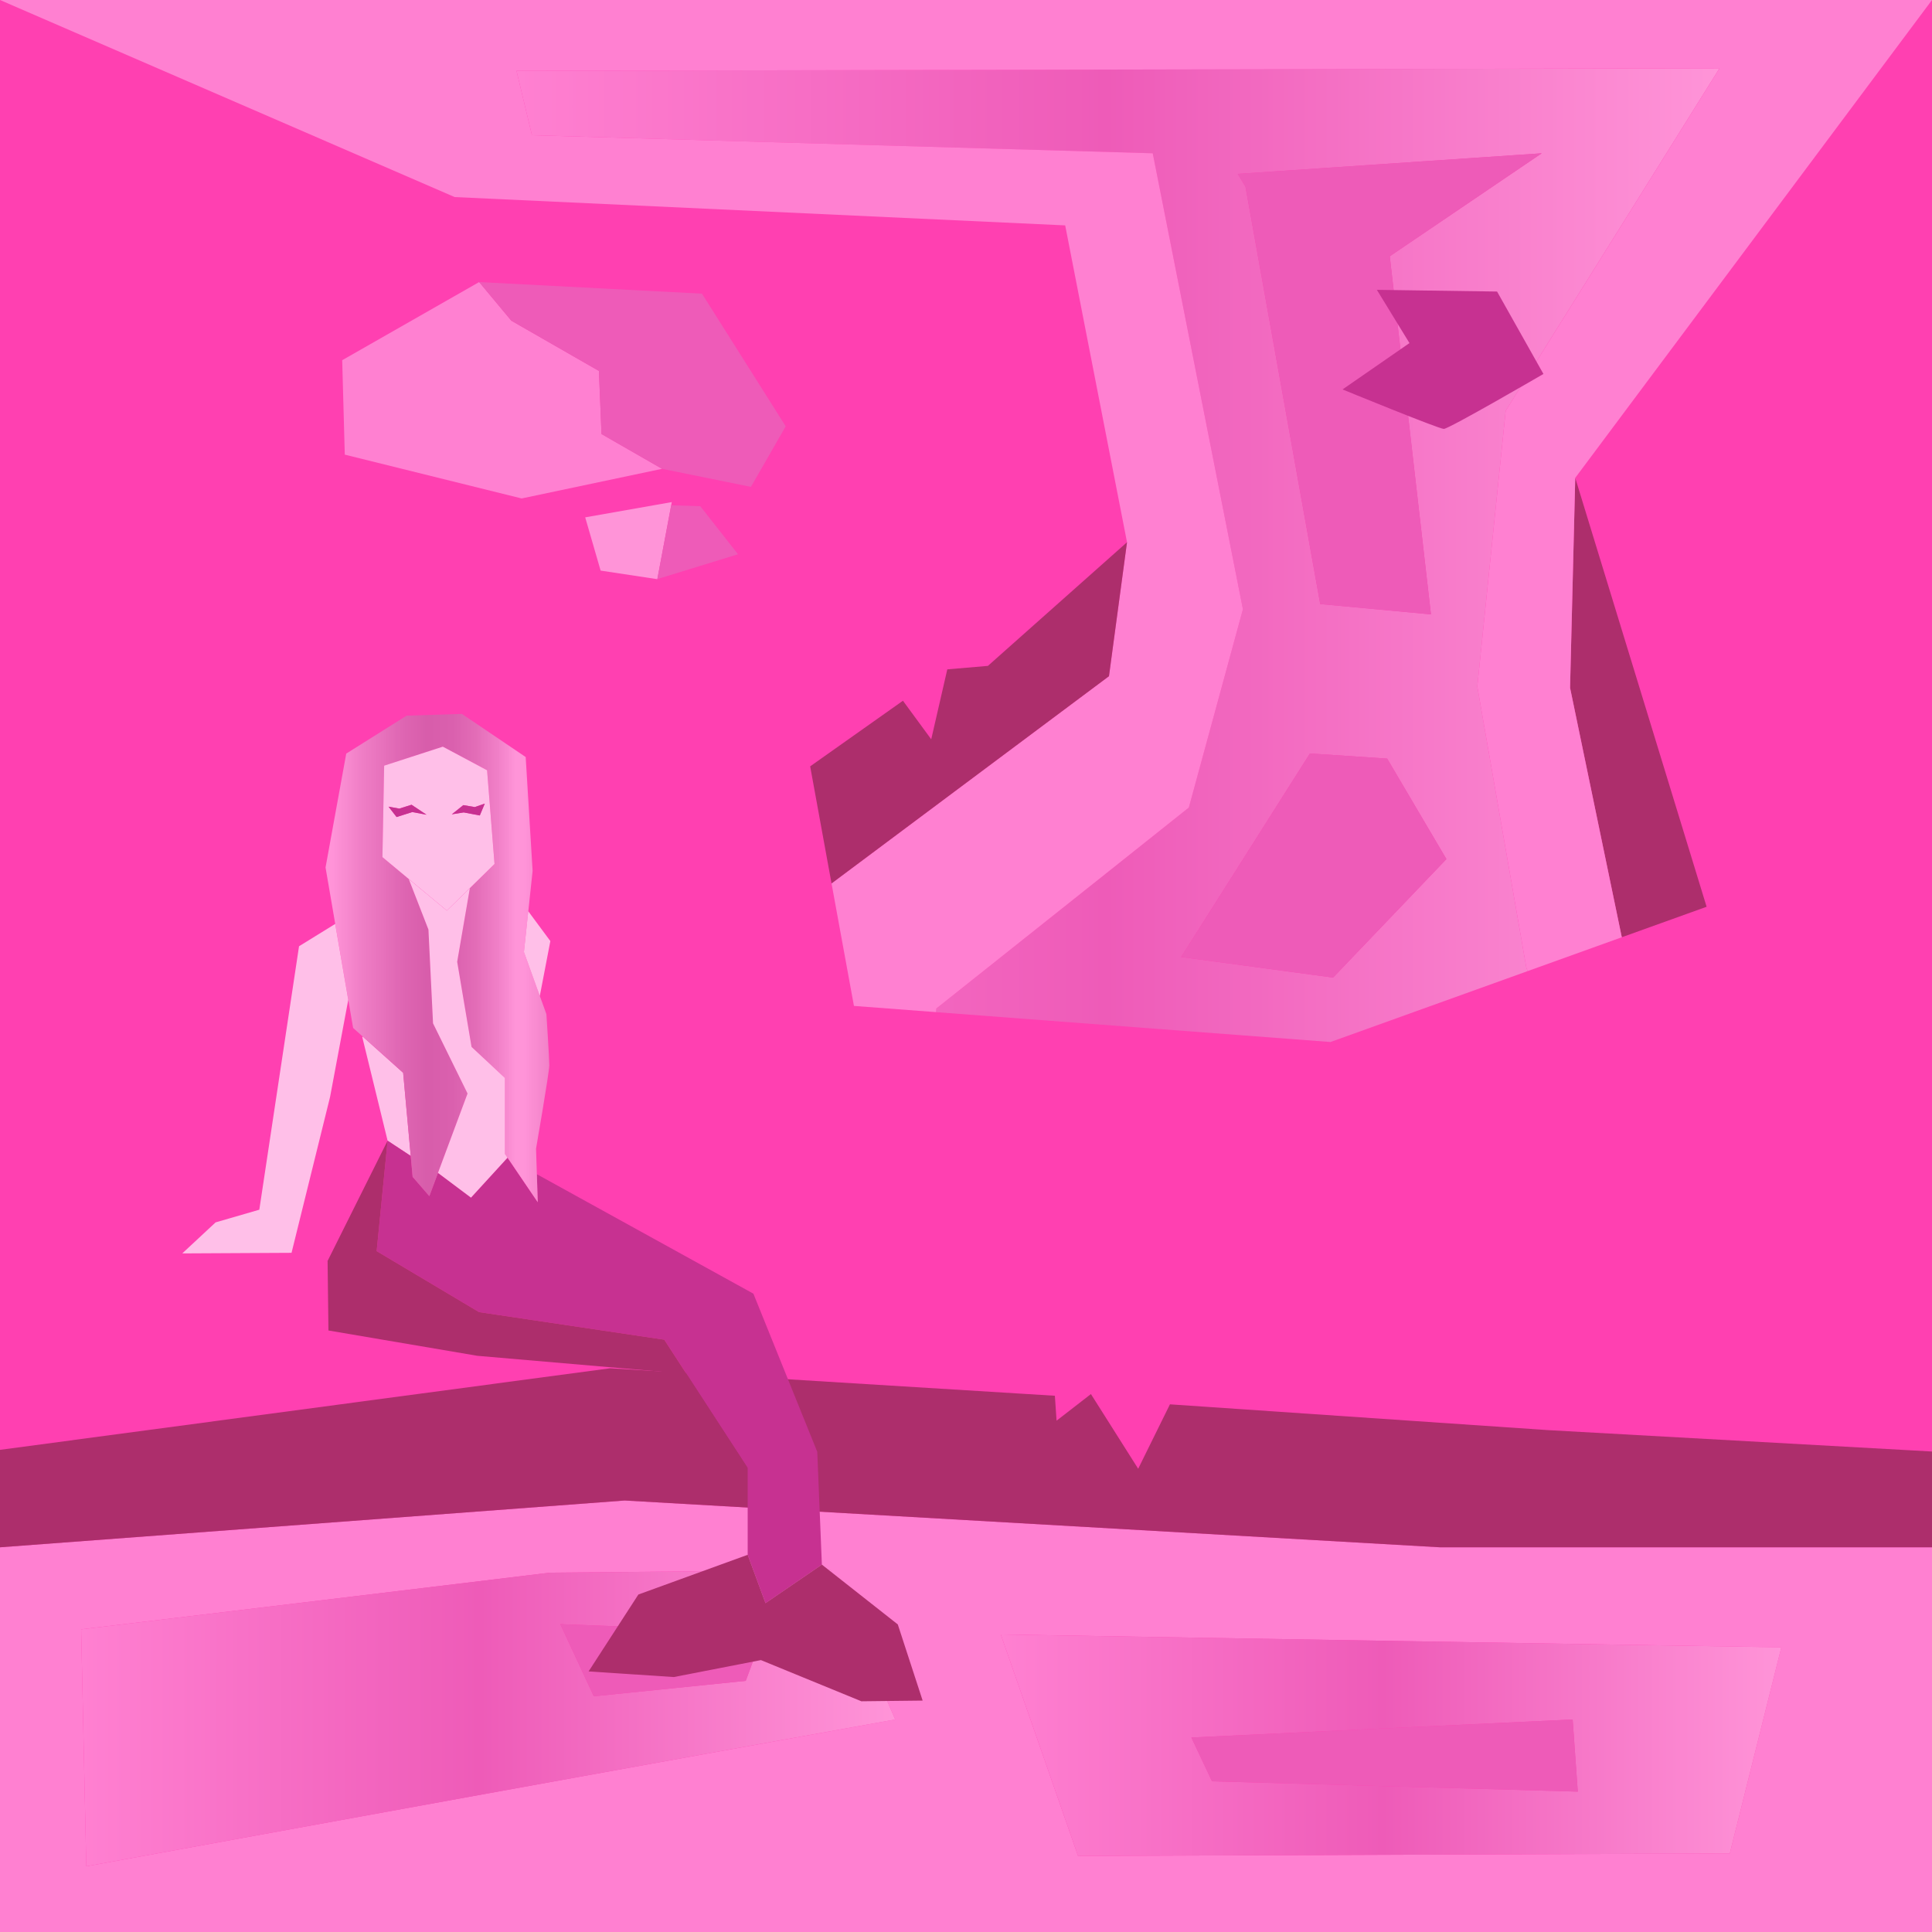 <?xml version="1.0" encoding="UTF-8"?>
<svg xmlns="http://www.w3.org/2000/svg" xmlns:xlink="http://www.w3.org/1999/xlink" viewBox="0 0 500 500">
  <defs>
    <style>
      .cls-1 {
        fill: url(#linear-gradient-2);
      }

      .cls-2 {
        fill: #ff94d8;
      }

      .cls-3 {
        fill: #c73191;
      }

      .cls-4 {
        fill: #ff80d1;
      }

      .cls-5 {
        fill: #ee5bb8;
      }

      .cls-6 {
        fill: url(#New_Pattern_Swatch_39);
      }

      .cls-7 {
        fill: none;
      }

      .cls-8 {
        fill: #ff40b1;
      }

      .cls-9 {
        fill: #ffbfe8;
      }

      .cls-10 {
        fill: url(#linear-gradient-3);
      }

      .cls-11 {
        fill: url(#linear-gradient);
      }

      .cls-12 {
        fill: #ad2e6c;
      }

      .cls-13 {
        fill: url(#linear-gradient-4);
      }
    </style>
    <linearGradient id="linear-gradient" x1="259" y1="451.66" x2="461" y2="451.66" gradientUnits="userSpaceOnUse">
      <stop offset="0" stop-color="#ff80d1"/>
      <stop offset=".49" stop-color="#ee5bb8"/>
      <stop offset="1" stop-color="#ff94d8"/>
    </linearGradient>
    <linearGradient id="linear-gradient-2" x1="133.67" y1="143.67" x2="445" y2="143.67" xlink:href="#linear-gradient"/>
    <linearGradient id="linear-gradient-3" x1="21" y1="444.66" x2="231.67" y2="444.66" xlink:href="#linear-gradient"/>
    <linearGradient id="linear-gradient-4" x1="11067" y1="-11569" x2="11201" y2="-11569" gradientTransform="translate(-11067 -11526) scale(1 -1)" gradientUnits="userSpaceOnUse">
      <stop offset="0" stop-color="#ff94d8"/>
      <stop offset=".16" stop-color="#ef7dc5"/>
      <stop offset=".37" stop-color="#de65b2"/>
      <stop offset=".49" stop-color="#d85dab"/>
      <stop offset=".62" stop-color="#da60ae"/>
      <stop offset=".74" stop-color="#e36cb7"/>
      <stop offset=".86" stop-color="#f180c8"/>
      <stop offset=".95" stop-color="#ff94d8"/>
    </linearGradient>
    <pattern id="New_Pattern_Swatch_39" data-name="New Pattern Swatch 39" x="0" y="0" width="134" height="86" patternTransform="translate(-4970.96 -4758.73) scale(.37)" patternUnits="userSpaceOnUse" viewBox="0 0 134 86">
      <g>
        <rect class="cls-7" width="134" height="86"/>
        <rect class="cls-13" width="134" height="86"/>
      </g>
    </pattern>
  </defs>
  <g id="Layer_1" data-name="Layer 1">
    <rect class="cls-8" width="500" height="500"/>
  </g>
  <g id="Layer_2" data-name="Layer 2">
    <g>
      <polygon class="cls-2" points="173.86 129.94 173.71 130.75 170.12 149.86 170.04 149.88 155.44 147.67 151.45 133.89 173.86 129.94"/>
      <polygon class="cls-2" points="170.12 149.86 170.11 149.89 170.04 149.88 170.12 149.86"/>
      <polygon class="cls-5" points="170.12 149.86 173.71 130.75 173.89 130.78 181.23 131 191 143.44 170.12 149.86"/>
    </g>
    <g>
      <path class="cls-4" d="m500,400.44v99.56H0v-99.56l161.67-12.11,211,12.11h127.33Zm-52.33,79.23l13.33-53.34-202-3.33,20,57.33,168.67-.66Zm-216-34.67l-16.67-38.67-72.67.67-121.33,14.67,1.33,61.33,209.34-38Z"/>
      <polygon class="cls-12" points="500 375.65 500 400.44 499.78 400.44 372.67 400.44 161.67 388.33 0 400.44 0 375.22 157.89 354.11 273 361.22 273.44 367.67 282.33 360.78 294.56 380.11 302.78 363.44 400.56 370.11 500 375.65"/>
      <path class="cls-11" d="m461,426.33l-13.33,53.34-168.67.66-20-57.33,202,3.33Zm-52.67,37.34l-1.33-18.67-98.67,4.67,5.34,11.33,94.66,2.67Z"/>
      <path class="cls-1" d="m445,17.67l-55.33,88.66-7.34,71.34,12.67,72.66.36.99-51.03,18.35-102.07-7.73.07-.94,65.34-52,14-51.33-23.34-118-160.66-4.67-4-16.67,311.33-.66Zm-85.33,48.66l39.33-26.66-78.67,5.33,2,3.33,19.34,108,28.66,2.67-10.66-92.67Zm14.66,156l-15.33-26-20-1.33-33.33,52.67,39.33,5.33,29.33-30.67Z"/>
      <polygon class="cls-12" points="407.67 123.67 441.67 234.67 419.75 242.55 419.67 242.33 406.33 178 407.67 123.67"/>
      <polygon class="cls-5" points="407 445 408.33 463.67 313.67 461 308.33 449.67 407 445"/>
      <polygon class="cls-5" points="399 39.67 359.67 66.33 370.33 159 341.67 156.33 322.33 48.33 320.33 45 399 39.67"/>
      <polygon class="cls-5" points="359 196.33 374.33 222.33 345 253 305.67 247.67 339 195 359 196.33"/>
      <polygon class="cls-4" points="215.2 228.63 287 175 291.67 140.33 275.67 58.33 117.67 51 0 0 500 0 407.67 123.67 406.33 178 419.67 242.33 419.75 242.55 395.36 251.32 395 250.33 382.33 177.67 389.67 106.33 445 17.67 133.67 18.33 137.67 35 298.33 39.67 321.67 157.67 307.67 209 242.33 261 242.26 261.94 221 260.33 215.2 228.63"/>
      <polygon class="cls-12" points="291.67 140.33 287 175 215.2 228.63 209.67 198.33 233.68 181.35 241 191.33 245.16 173.23 255.67 172.33 291.67 140.33"/>
      <path class="cls-10" d="m215,406.33l16.67,38.67-209.34,38-1.33-61.33,121.33-14.67,72.67-.67Zm-22,28.67l4.67-12.67-52.67-2,8.67,18.67,39.33-4Z"/>
      <polygon class="cls-5" points="197.67 422.33 193 435 153.67 439 145 420.33 197.67 422.33"/>
    </g>
    <g>
      <polygon class="cls-9" points="104.33 277.64 106.29 299.15 100.31 295.21 93.76 268.41 93.88 268.27 104.33 277.64"/>
      <polygon class="cls-3" points="138.93 303.88 194.98 334.8 211.51 375.74 212.7 404.92 198.11 414.89 193.5 402.38 193.5 379.91 171.91 346.71 123.98 339.57 97.48 323.79 100.31 295.21 106.29 299.15 106.78 304.56 111.11 309.55 113.35 303.54 121.89 309.94 131.34 299.61 139.16 311.13 138.93 303.88"/>
      <path class="cls-6" d="m131.34,299.61l-.67-.98v-19.65l-8.63-8.04-3.72-22.03,3.28-19.06h0s6.4-6.25,6.4-6.25l-1.93-24.26-11.46-6.1-15.18,4.91-.45,23.67,6.81,5.66,5.1,13.1,1.19,24.26,8.93,18.16-7.65,20.54-2.24,6.02-4.33-5-.49-5.41-1.96-21.51-10.45-9.37-2.5-2.24-1.25-7.27-3.38-19.65-2.51-14.61,5.36-29.47,15.63-9.82,14.29-.45,16.52,11.16,1.79,29.47-1.11,10.43-.48,4.48-.65,6.08,4.11,11.38,1.7,4.69s.75,11.46.75,13.25-3.43,21.58-3.43,21.58l.21,6.59.23,7.26-7.82-11.52Z"/>
      <polygon class="cls-9" points="105.78 227.48 115.64 235.66 121.59 229.85 121.6 229.86 118.32 248.91 122.04 270.94 130.68 278.98 130.68 298.63 131.34 299.61 121.89 309.94 113.35 303.54 121 283 112.07 264.84 110.88 240.57 105.78 227.48"/>
      <polygon class="cls-12" points="232.35 420.4 238.78 440.11 222.93 440.29 196.92 429.63 174.36 434.02 152.33 432.56 165.21 412.66 193.5 402.38 198.11 414.89 212.7 404.92 232.35 420.4"/>
      <polygon class="cls-12" points="171.91 346.71 193.5 379.91 171.91 355.05 123.53 350.88 85 344.33 84.78 326.33 100.31 295.21 97.48 323.79 123.98 339.57 171.91 346.71"/>
      <polygon class="cls-9" points="136.71 235.82 142.43 243.55 139.7 257.76 135.59 246.38 136.24 240.3 136.71 235.82"/>
      <path class="cls-9" d="m105.78,227.48l-6.81-5.66.45-23.67,15.18-4.91,11.46,6.1,1.93,24.26-6.4,6.25-5.95,5.81-9.86-8.19Zm18.39-16.43l1.29-3.08-2.58.89-2.98-.5-2.98,2.38,3.08-.5,4.17.79Zm-17.47-.89l3.68.69-3.87-2.58-3.18.99-2.78-.5,2.08,2.68,4.07-1.29Z"/>
      <polygon class="cls-3" points="125.46 207.97 124.17 211.05 120.01 210.26 116.93 210.75 119.91 208.37 122.89 208.87 125.46 207.97"/>
      <polygon class="cls-3" points="110.38 210.85 106.71 210.16 102.64 211.45 100.56 208.77 103.34 209.27 106.51 208.27 110.38 210.85"/>
      <polygon class="cls-9" points="86.75 239.11 90.13 258.76 85.42 283.89 75.45 324.23 47.17 324.38 55.8 316.35 67.11 313.07 77.39 244.89 86.75 239.11"/>
    </g>
    <path class="cls-3" d="m347.44,100.78s24.89,10.22,26.22,10.22,25.78-14.22,25.78-14.22l-12-21.33-31.11-.44,8.44,13.78-17.33,12Z"/>
    <g>
      <polygon class="cls-4" points="89.23 117.66 135 129 171.34 121.33 155.67 112.33 155 96 132.34 83 124 73 88.56 93.22 89.23 117.66"/>
      <polygon class="cls-5" points="155 96 155.67 112.33 171.34 121.33 194.34 126 203.34 110.33 181.67 76 124 73 132.34 83 155 96"/>
    </g>
  </g>
</svg>